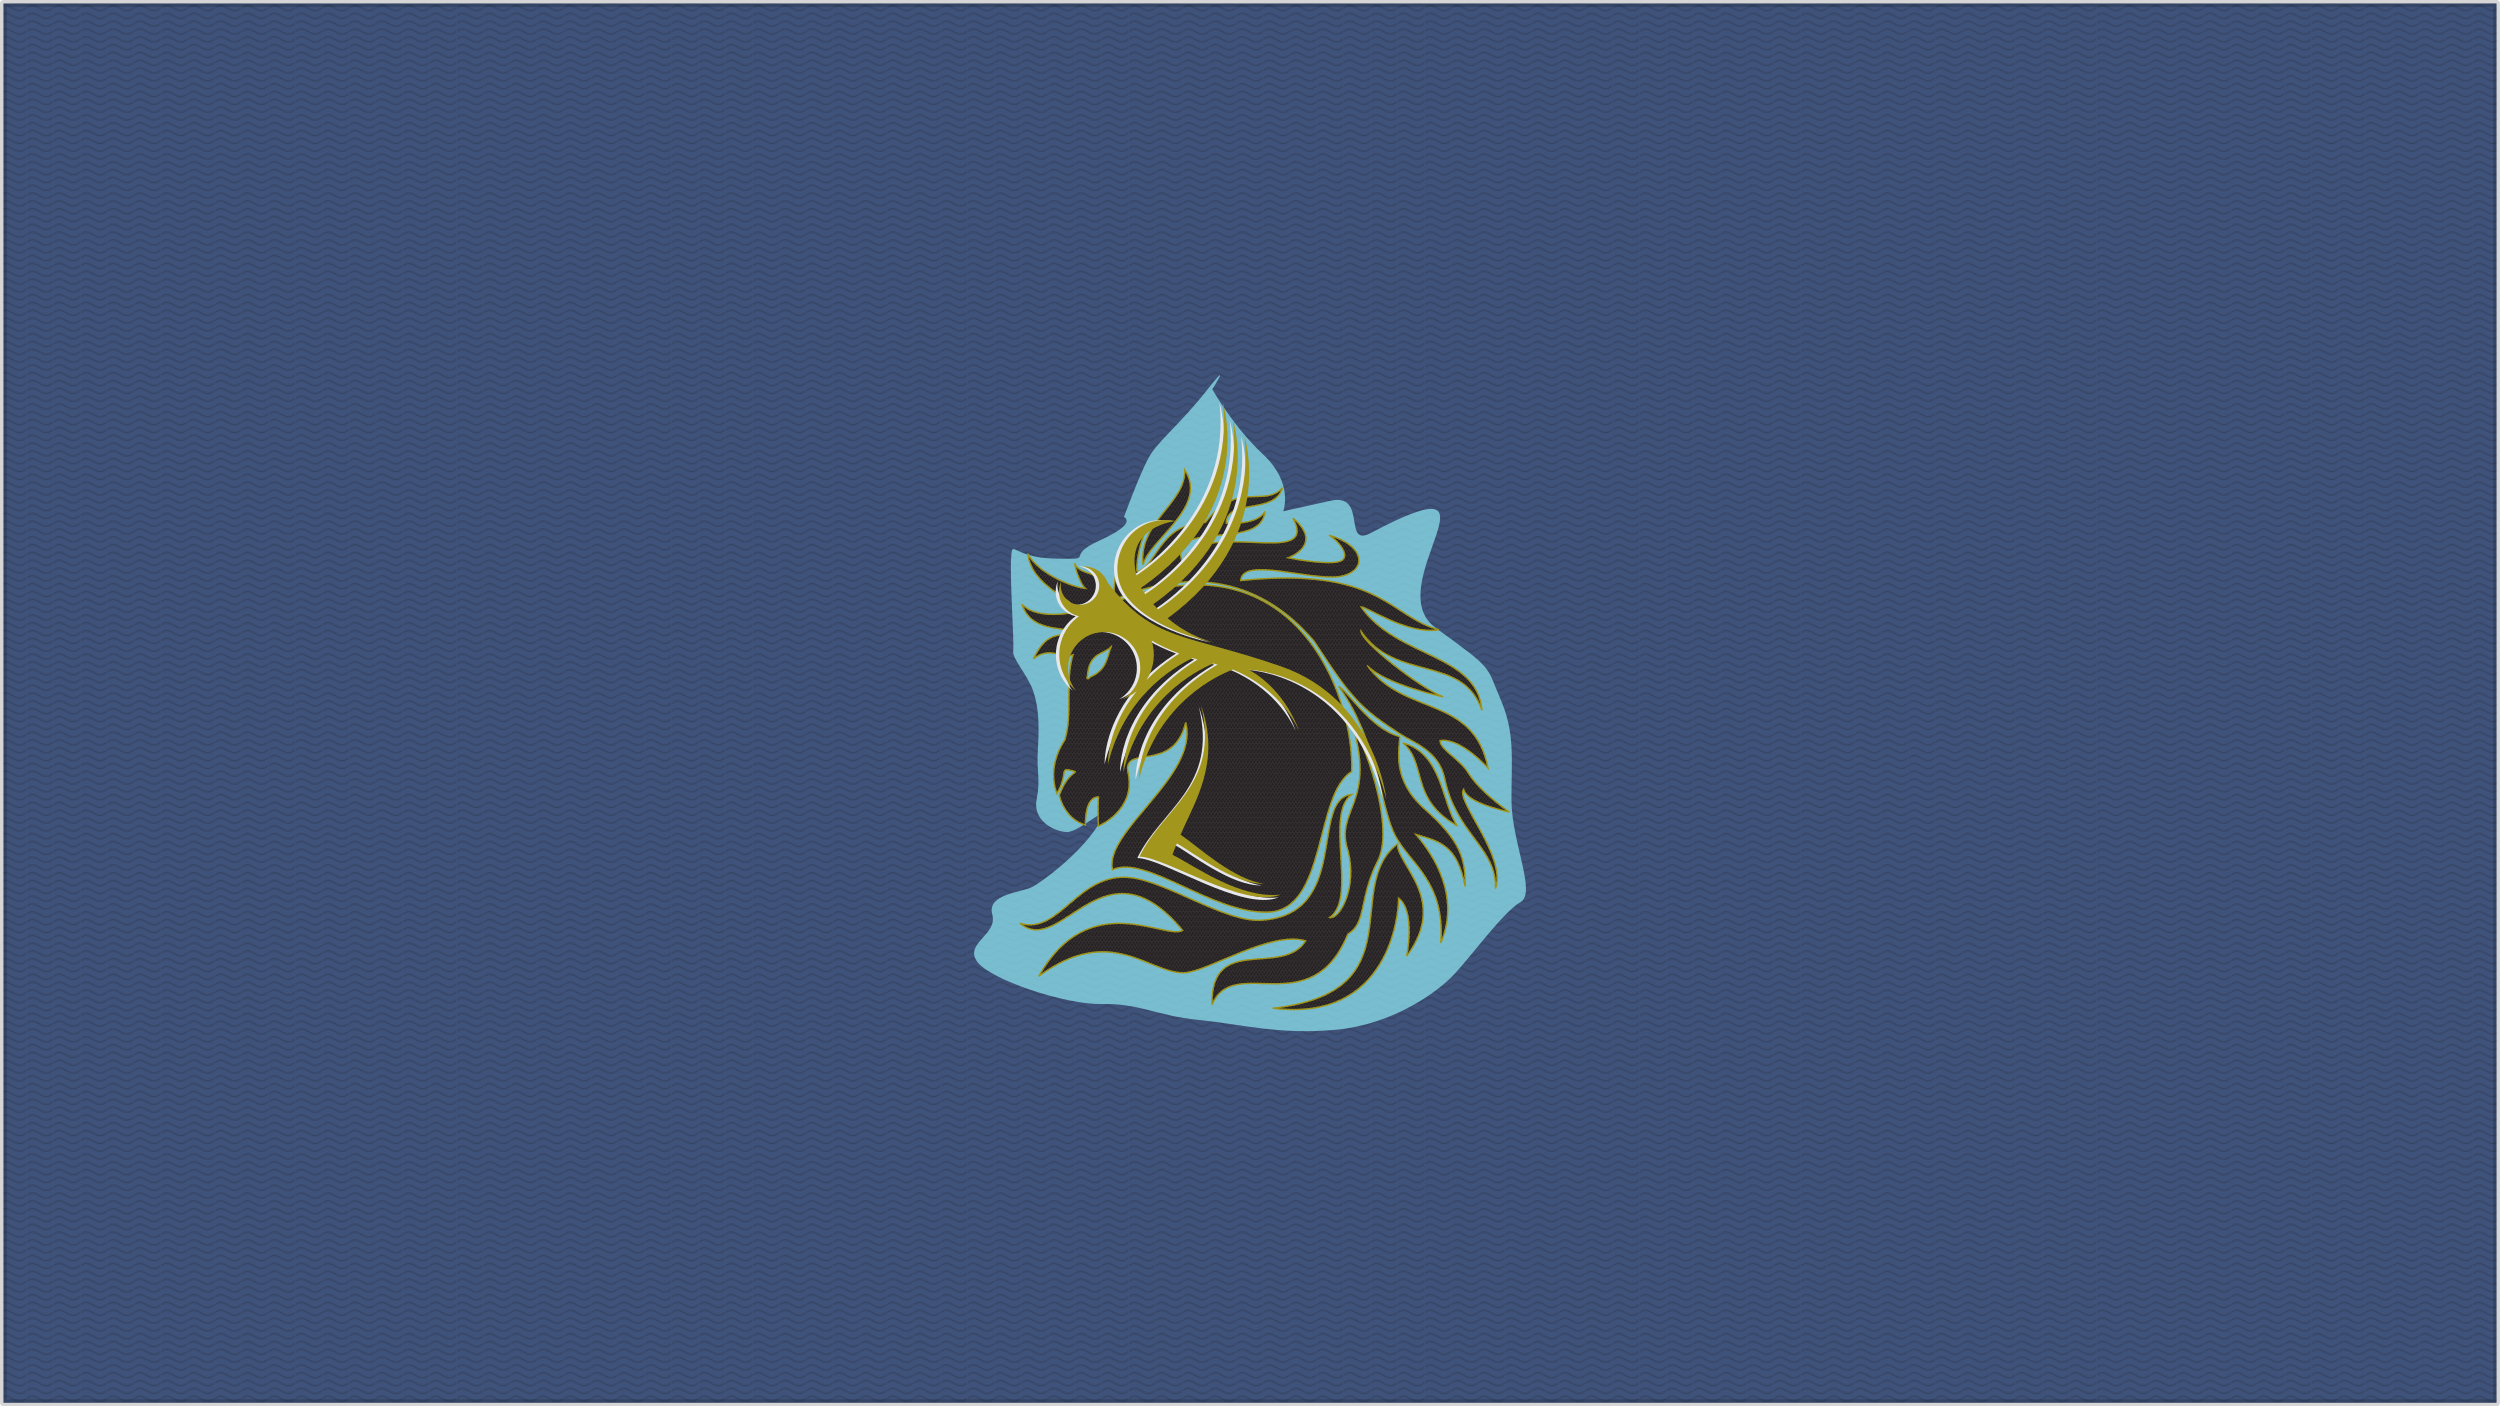 <?xml version="1.0" encoding="UTF-8" standalone="no"?>
<!-- Created with Inkscape (http://www.inkscape.org/) -->

<svg
   xmlns:dc="http://purl.org/dc/elements/1.1/"
   xmlns:cc="http://creativecommons.org/ns#"
   xmlns:rdf="http://www.w3.org/1999/02/22-rdf-syntax-ns#"
   xmlns:svg="http://www.w3.org/2000/svg"
   xmlns="http://www.w3.org/2000/svg"
   xmlns:xlink="http://www.w3.org/1999/xlink"
   xmlns:sodipodi="http://sodipodi.sourceforge.net/DTD/sodipodi-0.dtd"
   xmlns:inkscape="http://www.inkscape.org/namespaces/inkscape"
   width="1920"
   height="1080"
   viewBox="0 0 1920 1080"
   id="svg2"
   version="1.1"
   inkscape:version="0.92.2 2405546, 2018-03-11"
   sodipodi:docname="dreamhorse.svg"
   inkscape:export-filename="/media/Dati/Artworks/stamps/dreamhorse.svg.png"
   inkscape:export-xdpi="192"
   inkscape:export-ydpi="192">
  <defs
     id="defs4">
    <pattern
       inkscape:collect="always"
       xlink:href="#Wavy"
       id="pattern2611"
       patternTransform="scale(0.666,1)" />
    <pattern
       inkscape:collect="always"
       xlink:href="#Wavy"
       id="pattern2573"
       patternTransform="matrix(0.082,0,0,0.633,509.043,505.237)" />
    <pattern
       inkscape:collect="always"
       xlink:href="#Wavy"
       id="pattern2566"
       patternTransform="matrix(-0.905,0,0,0.449,164.841,-35.427)" />
    <pattern
       inkscape:collect="always"
       xlink:href="#pattern2536"
       id="pattern2548"
       patternTransform="translate(-524.27,537.045)" />
    <pattern
       inkscape:collect="always"
       xlink:href="#pattern2534"
       id="pattern2539"
       patternTransform="matrix(0.274,0.11,-0.191,0.478,5.786,-4.411)" />
    <pattern
       inkscape:collect="always"
       xlink:href="#pattern2526"
       id="pattern2534"
       patternTransform="matrix(0.274,0.11,-0.191,0.478,-532.326,536.894)" />
    <pattern
       inkscape:collect="always"
       xlink:href="#pattern2526"
       id="pattern2532"
       patternTransform="matrix(0.274,0.11,-0.191,0.478,-504.33,-4.411)" />
    <pattern
       inkscape:collect="always"
       xlink:href="#Wavy"
       id="pattern2526"
       patternTransform="matrix(0.274,0.11,-0.191,0.478,6.728,536.894)" />
    <pattern
       inkscape:stockid="Wavy"
       id="Wavy"
       height="5.181"
       width="30.066"
       patternUnits="userSpaceOnUse"
       inkscape:collect="always"
       inkscape:isstock="true">
      <path
         id="path2434"
         d="M 7.597,0.061 C 5.079,-0.187 2.656,0.302 -0.01,1.788 L -0.01,3.061 C 2.773,1.431 5.173,1.052 7.472,1.280 C 9.770,1.508 11.969,2.361 14.253,3.218 C 18.820,4.931 23.804,6.676 30.066,3.061 L 30.062,1.788 C 23.622,5.497 19.246,3.770 14.691,2.061 C 12.413,1.207 10.115,0.311 7.597,0.061 z "
         style="fill:black;stroke:none;" />
    </pattern>
    <pattern
       patternUnits="userSpaceOnUse"
       width="510.116"
       height="510.116"
       patternTransform="translate(-538.111,541.304)"
       id="pattern2536">
      <rect
         style="opacity:1;fill:url(#pattern2539);fill-opacity:1;stroke:none;stroke-width:1.884;stroke-linecap:round;stroke-linejoin:round;stroke-miterlimit:4;stroke-dasharray:none;stroke-opacity:0.147;paint-order:stroke markers fill"
         id="rect1088"
         width="510.116"
         height="510.116"
         x="7.6293945e-06"
         y="0" />
      <rect
         transform="scale(-1,1)"
         y="0"
         x="-510.116"
         height="510.116"
         width="510.116"
         id="rect2530"
         style="opacity:1;fill:url(#pattern2532);fill-opacity:1;stroke:none;stroke-width:1.884;stroke-linecap:round;stroke-linejoin:round;stroke-miterlimit:4;stroke-dasharray:none;stroke-opacity:0.147;paint-order:stroke markers fill" />
    </pattern>
    <filter
       inkscape:collect="always"
       style="color-interpolation-filters:sRGB"
       id="filter2621"
       x="-0.282"
       width="1.565"
       y="-0.238"
       height="1.475">
      <feGaussianBlur
         inkscape:collect="always"
         stdDeviation="42.982"
         id="feGaussianBlur2623" />
    </filter>
  </defs>
  <sodipodi:namedview
     id="base"
     pagecolor="#ffffff"
     bordercolor="#666666"
     borderopacity="1.0"
     inkscape:pageopacity="0.0"
     inkscape:pageshadow="2"
     inkscape:zoom="0.66759259"
     inkscape:cx="960"
     inkscape:cy="540"
     inkscape:document-units="px"
     inkscape:current-layer="g2607"
     showgrid="false"
     units="px"
     inkscape:showpageshadow="false"
     inkscape:window-width="1920"
     inkscape:window-height="994"
     inkscape:window-x="0"
     inkscape:window-y="21"
     inkscape:window-maximized="1"
     inkscape:snap-global="false" />
  <g
     inkscape:label="Livello 1"
     inkscape:groupmode="layer"
     id="layer1"
     transform="translate(0,27.638)">
    <rect
       style="opacity:1;fill:#3f5279;fill-opacity:1;stroke:#050505;stroke-width:5.299;stroke-linecap:round;stroke-linejoin:round;stroke-miterlimit:4;stroke-dasharray:none;stroke-opacity:0.147;paint-order:stroke markers fill"
       id="rect146"
       width="1914.701"
       height="1074.701"
       x="2.649"
       y="-24.989" />
    <rect
       y="-24.989"
       x="2.649"
       height="1074.701"
       width="1914.701"
       id="rect2609"
       style="opacity:0.158;fill:url(#pattern2611);fill-opacity:1;stroke:#050505;stroke-width:5.299;stroke-linecap:round;stroke-linejoin:round;stroke-miterlimit:4;stroke-dasharray:none;stroke-opacity:0.147;paint-order:stroke markers fill" />
    <g
       id="g2607"
       transform="translate(715.207,-281.716)">
      <path
         sodipodi:nodetypes="cssssssscssssscccsssssscscssc"
         transform="matrix(1.16,0,0,1.16,-48.428,-124.541)"
         inkscape:connector-curvature="0"
         id="path1047"
         d="m 169.306,668.728 c 0,0 9.725,3.8 -15.782,15.324 -25.506,11.524 -0.452,12.798 -29.671,12.189 -29.219,-0.609 -28.24,-13.604 -29.219,-0.609 -0.979,12.995 2.156,56.662 1.343,61.696 -0.812,5.035 9.803,16.167 13.44,27.08 3.638,10.913 3.838,22.87 2.895,38.414 -0.943,15.544 1.929,18.987 -0.786,32.724 -2.715,13.737 10.577,21.043 19.673,21.743 9.096,0.7 33.387,-24.374 21.262,-4.974 -12.125,19.4 -36.982,37.588 -43.65,41.225 -6.669,3.638 -30.433,4.58 -26.675,18.188 3.758,13.607 -18.188,18.794 -10.306,30.919 7.881,12.125 58.807,29.1 83.057,28.494 24.25,-0.606 35.751,7.703 63.951,10.52 28.2,2.817 53.663,10.092 91.25,6.455 37.588,-3.638 66.688,-24.856 77.601,-36.375 10.913,-11.519 33.222,-42.039 44.118,-48.05 10.897,-6.011 -5.924,-39.857 -5.924,-67.744 0,-27.888 2.425,-44.257 -7.275,-66.688 -9.7,-22.431 -3.764,-18.965 -42.804,-47.07 -39.04,-28.105 53.915,-114.22 -43.254,-62.825 -18.448,9.758 -1.907,-26.886 -26.387,-21.452 l -31.348,6.96 c 0,0 7.036,-18.571 -13.226,-37.482 -20.262,-18.911 -33.761,-43.3 -33.761,-43.3 0,0 13.78,-21.457 -3.814,0.918 -17.594,22.375 -32.144,33.288 -38.207,44.201 -6.063,10.913 -16.5,39.521 -16.5,39.521 z"
         style="opacity:1;fill:#99f8ff;fill-opacity:0.649;stroke:none;stroke-width:0.901px;stroke-linecap:butt;stroke-linejoin:miter;stroke-opacity:1;filter:url(#filter2621)" />
      <g
         transform="matrix(-1,0,0,1,474.328,12.447)"
         id="g144">
        <path
           d="m 354.425,761.034 c -1.053,-19.396 -14.111,-16.642 -18.697,-23.426 4.013,7.93 2.58,17.962 16.721,24.078 1.624,2.437 3.081,0.853 1.975,-0.652 m 9.24,-34.194 c 12.166,4.659 21.029,-2.07 32.289,20.837 -13.201,-10.548 -22.713,0.646 -30.478,-3.106 6.212,20.189 0,44.649 6.212,65.226 0,0 14.455,19.549 6.108,41.291 -9.476,-16.8 -0.742,-20.467 -12.904,-17.277 -4.657,1.222 4.485,0 11.067,18.563 0,0 -3.3,17.796 -19.995,22.843 0,0 0.907,-21.742 -10.095,-21.548 0.778,11.582 0,22.325 0,22.325 0,0 -28.923,-12.086 -22.713,-40.766 4.918,-22.713 -34.685,1.1 -44.261,-38.762 -10.483,40.897 62.509,82.828 56.297,113.112 -25.625,-11.907 -76.486,33.717 -119.193,32.613 -45.763,-1.183 -35.791,-90.657 -64.521,-107.934 -2.33,-58.82 44.851,-186.102 184.51,-129.105 -2.003,-27.76 23.728,-18.562 28.13,-30.855 -0.194,4.077 -4.659,16.501 -8.153,19.218 8.542,-0.582 35.525,-10.483 44.261,-26.595 -3.3,25.431 -33.778,33.196 -37.855,44.261 8.93,2.718 33.196,5.111 42.32,-5.566 -6.858,21.354 -30.153,17.214 -41.024,21.225 M 258.707,1013.241 c 1.165,-55.131 -53.837,-20.577 -71.956,-49.048 27.437,-8.153 75.81,24.252 93.698,24.525 26.724,0.408 56.168,-38.134 111.3,2.652 -38.825,-69.109 -97.897,-27.161 -110.523,-35.202 60.605,-72.991 92.921,21.483 125.017,-5.436 -30.801,9.318 -44.261,-39.294 -84.636,-35.081 -28.243,2.949 -72.97,34.398 -100.56,32.751 -69.497,-4.14 -36.884,-93.181 -69.651,-96.638 21.484,15.401 -4.763,79.554 16.979,94.567 -8.09,1.488 -21.484,-23.555 -14.083,-51.509 10.46,-31.602 -22.543,-36.107 -2.896,-98.228 -15.271,28.471 -31.681,83.005 -20.035,105.993 14.754,29.119 8.542,48.143 22.932,56.297 28.318,69.109 87.72,14.754 104.415,54.355 M 114.536,807.337 c 0.135,9.61 6.729,32.744 -19.153,55.651 -28.339,25.081 -31.319,39.085 -31.059,59.533 6.082,-32.744 20.64,-34.879 37.917,-40.12 -6.6,7.765 -36.584,42.514 -19.218,83.474 -3.563,-47.01 22.972,-60.179 34.773,-82.181 11.801,-22 13.306,-73.251 43.654,-114.988 -7.158,3.688 -24.654,32.938 -46.913,38.631 m -44.261,68.592 c 37.013,-20.966 22.778,-47.367 41.866,-63.802 -30.832,8.542 -29.636,46.525 -41.866,63.802 M 180.28,734.088 c 23.037,-27.178 71.957,-67.168 153.805,-31.821 0,-53.319 -26.847,-56.571 -26.847,-56.571 5.695,6.343 10.095,27.437 9.06,34.943 -15.078,-3.235 -16.536,-36.949 -52.545,-37.789 -25.011,-32.873 -44.649,-10.871 -59.143,-26.532 6.212,20.966 42.708,7.636 43.225,27.178 0,0 -23.812,1.812 -29.765,-9.059 2.847,31.32 75.579,4.659 63.414,39.085 -13.266,-35.525 -106.446,6.147 -84.898,-34.037 -24.42,20.577 3.688,30.543 3.688,30.543 -21.264,4.112 -35.334,4.47 -39.796,2.718 -8.81,-2.913 -0.087,-15.038 8.413,-20.06 -27.847,7.805 -30.024,27.566 -8.413,31.708 24.426,3.278 74.675,-15.53 76.228,3.106 -107.417,-11.002 -114.534,27.954 -152.195,37.789 24.329,4.142 55.908,-18.248 59.791,-17.6 -27.696,39.602 -89.04,35.461 -92.922,79.463 14.754,-43.225 66.416,-21.484 92.922,-60.827 0,8.542 -46.85,44.649 -63.156,50.473 0,0 44.947,-9.506 58.367,-24.072 -28.159,39.274 -81.839,22.519 -92.792,78.815 0,0 20.966,-23.683 36.884,-21.16 0.194,6.794 -15.044,14.073 -21.548,24.654 -6.33,10.3 -18.926,21.158 -31.643,30.284 3.981,-1.165 32.725,-7.021 35.047,-17.602 6.755,8.543 -33.234,51.38 -24.433,76.422 -1.339,-31.125 30.18,-41.891 38.964,-84.505 4.389,-21.293 23.879,-27.628 33.508,-33.846 31.06,-20.06 37.895,-27.437 66.779,-71.698 m 131.423,-58.626 c 3.688,-33.196 -33.196,-47.465 -32.031,-72.991 -18.636,28.537 27.372,53.579 32.031,72.991 M 212.116,1015.958 c -89.815,11.131 -96.787,-72.275 -96.675,-84.639 -13.395,10.289 -6.212,44.649 -6.212,44.649 -32.742,-43.873 7.959,-70.274 6.989,-86.192 42.967,33.132 -14.623,114.017 95.898,126.182"
           style="fill:#322d2e;fill-opacity:1;fill-rule:nonzero;stroke:#a2961c;stroke-width:1;stroke-miterlimit:4;stroke-dasharray:none;stroke-opacity:1"
           id="path14"
           inkscape:connector-curvature="0" />
        <path
           inkscape:connector-curvature="0"
           id="path2571"
           style="opacity:0.546;fill:url(#pattern2573);fill-opacity:1;fill-rule:nonzero;stroke:#a2961c;stroke-width:1;stroke-miterlimit:4;stroke-dasharray:none;stroke-opacity:1"
           d="m 354.425,761.034 c -1.053,-19.396 -14.111,-16.642 -18.697,-23.426 4.013,7.93 2.58,17.962 16.721,24.078 1.624,2.437 3.081,0.853 1.975,-0.652 m 9.24,-34.194 c 12.166,4.659 21.029,-2.07 32.289,20.837 -13.201,-10.548 -22.713,0.646 -30.478,-3.106 6.212,20.189 0,44.649 6.212,65.226 0,0 14.455,19.549 6.108,41.291 -9.476,-16.8 -0.742,-20.467 -12.904,-17.277 -4.657,1.222 4.485,0 11.067,18.563 0,0 -3.3,17.796 -19.995,22.843 0,0 0.907,-21.742 -10.095,-21.548 0.778,11.582 0,22.325 0,22.325 0,0 -28.923,-12.086 -22.713,-40.766 4.918,-22.713 -34.685,1.1 -44.261,-38.762 -10.483,40.897 62.509,82.828 56.297,113.112 -25.625,-11.907 -76.486,33.717 -119.193,32.613 -45.763,-1.183 -35.791,-90.657 -64.521,-107.934 -2.33,-58.82 44.851,-186.102 184.51,-129.105 -2.003,-27.76 23.728,-18.562 28.13,-30.855 -0.194,4.077 -4.659,16.501 -8.153,19.218 8.542,-0.582 35.525,-10.483 44.261,-26.595 -3.3,25.431 -33.778,33.196 -37.855,44.261 8.93,2.718 33.196,5.111 42.32,-5.566 -6.858,21.354 -30.153,17.214 -41.024,21.225 M 258.707,1013.241 c 1.165,-55.131 -53.837,-20.577 -71.956,-49.048 27.437,-8.153 75.81,24.252 93.698,24.525 26.724,0.408 56.168,-38.134 111.3,2.652 -38.825,-69.109 -97.897,-27.161 -110.523,-35.202 60.605,-72.991 92.921,21.483 125.017,-5.436 -30.801,9.318 -44.261,-39.294 -84.636,-35.081 -28.243,2.949 -72.97,34.398 -100.56,32.751 -69.497,-4.14 -36.884,-93.181 -69.651,-96.638 21.484,15.401 -4.763,79.554 16.979,94.567 -8.09,1.488 -21.484,-23.555 -14.083,-51.509 10.46,-31.602 -22.543,-36.107 -2.896,-98.228 -15.271,28.471 -31.681,83.005 -20.035,105.993 14.754,29.119 8.542,48.143 22.932,56.297 28.318,69.109 87.72,14.754 104.415,54.355 M 114.536,807.337 c 0.135,9.61 6.729,32.744 -19.153,55.651 -28.339,25.081 -31.319,39.085 -31.059,59.533 6.082,-32.744 20.64,-34.879 37.917,-40.12 -6.6,7.765 -36.584,42.514 -19.218,83.474 -3.563,-47.01 22.972,-60.179 34.773,-82.181 11.801,-22 13.306,-73.251 43.654,-114.988 -7.158,3.688 -24.654,32.938 -46.913,38.631 m -44.261,68.592 c 37.013,-20.966 22.778,-47.367 41.866,-63.802 -30.832,8.542 -29.636,46.525 -41.866,63.802 M 180.28,734.088 c 23.037,-27.178 71.957,-67.168 153.805,-31.821 0,-53.319 -26.847,-56.571 -26.847,-56.571 5.695,6.343 10.095,27.437 9.06,34.943 -15.078,-3.235 -16.536,-36.949 -52.545,-37.789 -25.011,-32.873 -44.649,-10.871 -59.143,-26.532 6.212,20.966 42.708,7.636 43.225,27.178 0,0 -23.812,1.812 -29.765,-9.059 2.847,31.32 75.579,4.659 63.414,39.085 -13.266,-35.525 -106.446,6.147 -84.898,-34.037 -24.42,20.577 3.688,30.543 3.688,30.543 -21.264,4.112 -35.334,4.47 -39.796,2.718 -8.81,-2.913 -0.087,-15.038 8.413,-20.06 -27.847,7.805 -30.024,27.566 -8.413,31.708 24.426,3.278 74.675,-15.53 76.228,3.106 -107.417,-11.002 -114.534,27.954 -152.195,37.789 24.329,4.142 55.908,-18.248 59.791,-17.6 -27.696,39.602 -89.04,35.461 -92.922,79.463 14.754,-43.225 66.416,-21.484 92.922,-60.827 0,8.542 -46.85,44.649 -63.156,50.473 0,0 44.947,-9.506 58.367,-24.072 -28.159,39.274 -81.839,22.519 -92.792,78.815 0,0 20.966,-23.683 36.884,-21.16 0.194,6.794 -15.044,14.073 -21.548,24.654 -6.33,10.3 -18.926,21.158 -31.643,30.284 3.981,-1.165 32.725,-7.021 35.047,-17.602 6.755,8.543 -33.234,51.38 -24.433,76.422 -1.339,-31.125 30.18,-41.891 38.964,-84.505 4.389,-21.293 23.879,-27.628 33.508,-33.846 31.06,-20.06 37.895,-27.437 66.779,-71.698 m 131.423,-58.626 c 3.688,-33.196 -33.196,-47.465 -32.031,-72.991 -18.636,28.537 27.372,53.579 32.031,72.991 M 212.116,1015.958 c -89.815,11.131 -96.787,-72.275 -96.675,-84.639 -13.395,10.289 -6.212,44.649 -6.212,44.649 -32.742,-43.873 7.959,-70.274 6.989,-86.192 42.967,33.132 -14.623,114.017 95.898,126.182" />
        <path
           d="m 260.216,734.993 c 0,0 45.332,-8.476 65.784,-33.972 20.453,-25.485 -0.688,-66.24 -36.872,-59.227 0,0 39.802,3.825 30.2,41.703 -8.041,-5.072 -75.47,-50.231 -66.365,-132.644 0,0 -26.122,80.642 62.821,142.226 -0.761,1.235 -1.944,3.064 -3.561,5.29 l 0.037,-0.741 c 0,0 -76.826,-45.509 -67.141,-133.124 0,0 -25.822,79.704 61.272,141.145 -1.12,1.27 -2.333,2.587 -3.64,3.931 -7.802,-4.909 -75.543,-50.085 -66.413,-132.68 0,0 -25.37,78.323 59.027,139.538 -8.83,7.406 -20.478,14.584 -35.149,18.555 m 47.404,-1.402 c -3.098,9.938 -1.896,21.074 4.049,30.368 -6.762,-6.965 -15.069,-13.884 -25.267,-20.411 8.257,-3.094 15.269,-6.461 21.219,-9.956 m 21.705,100.904 c 0,0 2.081,-49.844 -56.94,-86.336 1.28,-0.371 2.542,-0.747 3.777,-1.129 17.083,8.141 52.765,30.767 65.049,81.517 0,0 1.135,-27.184 -22.045,-56.101 3.278,2.707 6.956,4.772 10.846,6.164 -3.069,-1.814 -5.835,-4.252 -8.101,-7.288 -9.158,-12.281 -6.628,-29.65 5.647,-38.81 12.28,-9.157 29.65,-6.631 38.808,5.647 7.75,10.391 7.128,24.437 -0.69,34.059 14.626,-12.286 17.302,-34 5.731,-49.51 -2.306,-3.087 -5.002,-5.706 -7.975,-7.832 7.72,-1.604 13.98,-7.878 15.181,-16.142 0.572,-3.901 -0.07,-7.709 -1.643,-11.022 0.472,1.834 0.595,3.796 0.306,5.791 -1.174,8.062 -8.66,13.646 -16.723,12.469 -8.065,-1.168 -13.649,-8.656 -12.475,-16.723 0.992,-6.824 6.513,-11.87 13.073,-12.547 -9.223,-0.803 -17.656,5.069 -20.202,13.825 0.034,-0.582 0.028,-0.896 0.028,-0.896 -35.031,45.134 -59.364,38.373 -132.556,63.729 -73.189,25.351 -81.005,102.087 -81.005,102.087 25.097,-97.667 105.602,-99.438 105.602,-99.438 -28.518,15.664 -38.482,46.728 -38.482,46.728 13.112,-27.816 37.269,-41.293 50.651,-46.893 10.607,3.956 57.738,24.657 72.243,84.591 0,0 2.162,-51.794 -60.434,-88.438 1.155,-0.25 2.292,-0.505 3.421,-0.763 14.836,6.31 55.596,28.28 68.905,83.258"
           style="fill:#e5e7ea;fill-opacity:1;fill-rule:nonzero;stroke:none;stroke-width:0.155"
           id="path16"
           inkscape:connector-curvature="0" />
        <path
           d="m 257.627,734.993 c 0,0 45.332,-8.476 65.784,-33.972 20.453,-25.485 -0.688,-66.24 -36.872,-59.227 0,0 39.802,3.825 30.201,41.703 -8.043,-5.072 -75.472,-50.231 -66.366,-132.644 0,0 -26.122,80.642 62.821,142.226 -0.761,1.235 -1.944,3.064 -3.561,5.29 l 0.037,-0.741 c 0,0 -76.826,-45.509 -67.141,-133.124 0,0 -25.822,79.704 61.272,141.145 -1.12,1.27 -2.333,2.587 -3.64,3.931 -7.802,-4.909 -75.543,-50.085 -66.413,-132.68 0,0 -25.37,78.323 59.027,139.538 -8.83,7.406 -20.478,14.584 -35.149,18.555 m 47.404,-1.402 c -3.098,9.938 -1.896,21.074 4.049,30.368 -6.762,-6.965 -15.069,-13.884 -25.267,-20.411 8.257,-3.094 15.269,-6.461 21.219,-9.956 m 21.705,100.904 c 0,0 2.081,-49.844 -56.94,-86.336 1.28,-0.371 2.542,-0.747 3.777,-1.129 17.083,8.141 52.765,30.767 65.049,81.517 0,0 1.135,-27.184 -22.045,-56.101 3.278,2.707 6.957,4.772 10.846,6.164 -3.069,-1.814 -5.835,-4.252 -8.101,-7.288 -9.158,-12.281 -6.628,-29.65 5.647,-38.81 12.28,-9.157 29.65,-6.631 38.808,5.647 7.75,10.391 7.128,24.437 -0.69,34.059 14.626,-12.286 17.302,-34 5.731,-49.51 -2.306,-3.087 -5.002,-5.706 -7.975,-7.832 7.72,-1.604 13.98,-7.878 15.181,-16.142 0.572,-3.901 -0.07,-7.709 -1.643,-11.022 0.472,1.834 0.596,3.796 0.306,5.791 -1.174,8.062 -8.66,13.646 -16.723,12.469 -8.065,-1.168 -13.649,-8.656 -12.475,-16.723 0.992,-6.824 6.513,-11.87 13.073,-12.547 -9.223,-0.803 -17.656,5.069 -20.202,13.825 0.034,-0.582 0.028,-0.896 0.028,-0.896 -35.031,45.134 -59.364,38.373 -132.556,63.729 -73.189,25.351 -81.005,102.087 -81.005,102.087 25.097,-97.667 105.602,-99.438 105.602,-99.438 -28.518,15.664 -38.482,46.728 -38.482,46.728 13.112,-27.816 37.269,-41.293 50.651,-46.893 10.607,3.956 57.738,24.657 72.243,84.591 0,0 2.162,-51.794 -60.434,-88.438 1.155,-0.25 2.292,-0.505 3.421,-0.763 14.836,6.31 55.596,28.28 68.905,83.258"
           style="fill:#a2961c;fill-opacity:1;fill-rule:nonzero;stroke:none;stroke-width:0.155"
           id="path18"
           inkscape:connector-curvature="0" />
        <path
           d="m 316.061,900.608 c -18.119,-37.789 -62.336,-54.714 -47.194,-116.316 -15.511,43.511 4.362,73.446 15.659,99.467 -12.517,8.323 -39.99,34.749 -64.062,37.855 23.295,0.776 54.809,-24.589 66.932,-31.093 0.825,2.312 2.685,6.394 3.277,8.705 -18.58,9.403 -51.766,35.006 -83.15,31.577 27.889,11.408 88.068,-29.767 108.538,-30.195"
           style="fill:#e5e7ea;fill-opacity:1;fill-rule:nonzero;stroke:none;stroke-width:0.155"
           id="path20"
           inkscape:connector-curvature="0" />
        <path
           d="m 314.407,899.505 c -18.119,-37.789 -62.336,-54.714 -47.194,-116.316 -15.511,43.511 4.362,73.446 15.659,99.467 -12.517,8.323 -40.378,34.652 -64.45,37.758 23.295,0.776 55.197,-24.493 67.32,-30.997 0.825,2.312 2.685,6.394 3.277,8.705 -18.58,9.405 -51.766,33.971 -83.15,30.543 27.889,11.408 88.068,-28.732 108.538,-29.161"
           style="fill:#a2961c;fill-opacity:1;fill-rule:nonzero;stroke:none;stroke-width:0.155"
           id="path22"
           inkscape:connector-curvature="0" />
        <path
           inkscape:connector-curvature="0"
           id="path2558"
           style="opacity:0;fill:url(#Wavy);fill-opacity:1;fill-rule:nonzero;stroke:none;stroke-width:0.155"
           d="m 257.627,734.993 c 0,0 45.332,-8.476 65.784,-33.972 20.453,-25.485 -0.688,-66.24 -36.872,-59.227 0,0 39.802,3.825 30.201,41.703 -8.043,-5.072 -75.472,-50.231 -66.366,-132.644 0,0 -26.122,80.642 62.821,142.226 -0.761,1.235 -1.944,3.064 -3.561,5.29 l 0.037,-0.741 c 0,0 -76.826,-45.509 -67.141,-133.124 0,0 -25.822,79.704 61.272,141.145 -1.12,1.27 -2.333,2.587 -3.64,3.931 -7.802,-4.909 -75.543,-50.085 -66.413,-132.68 0,0 -25.37,78.323 59.027,139.538 -8.83,7.406 -20.478,14.584 -35.149,18.555 m 47.404,-1.402 c -3.098,9.938 -1.896,21.074 4.049,30.368 -6.762,-6.965 -15.069,-13.884 -25.267,-20.411 8.257,-3.094 15.269,-6.461 21.219,-9.956 m 21.705,100.904 c 0,0 2.081,-49.844 -56.94,-86.336 1.28,-0.371 2.542,-0.747 3.777,-1.129 17.083,8.141 52.765,30.767 65.049,81.517 0,0 1.135,-27.184 -22.045,-56.101 3.278,2.707 6.957,4.772 10.846,6.164 -3.069,-1.814 -5.835,-4.252 -8.101,-7.288 -9.158,-12.281 -6.628,-29.65 5.647,-38.81 12.28,-9.157 29.65,-6.631 38.808,5.647 7.75,10.391 7.128,24.437 -0.69,34.059 14.626,-12.286 17.302,-34 5.731,-49.51 -2.306,-3.087 -5.002,-5.706 -7.975,-7.832 7.72,-1.604 13.98,-7.878 15.181,-16.142 0.572,-3.901 -0.07,-7.709 -1.643,-11.022 0.472,1.834 0.596,3.796 0.306,5.791 -1.174,8.062 -8.66,13.646 -16.723,12.469 -8.065,-1.168 -13.649,-8.656 -12.475,-16.723 0.992,-6.824 6.513,-11.87 13.073,-12.547 -9.223,-0.803 -17.656,5.069 -20.202,13.825 0.034,-0.582 0.028,-0.896 0.028,-0.896 -35.031,45.134 -59.364,38.373 -132.556,63.729 -73.189,25.351 -81.005,102.087 -81.005,102.087 25.097,-97.667 105.602,-99.438 105.602,-99.438 -28.518,15.664 -38.482,46.728 -38.482,46.728 13.112,-27.816 37.269,-41.293 50.651,-46.893 10.607,3.956 57.738,24.657 72.243,84.591 0,0 2.162,-51.794 -60.434,-88.438 1.155,-0.25 2.292,-0.505 3.421,-0.763 14.836,6.31 55.596,28.28 68.905,83.258" />
        <path
           inkscape:connector-curvature="0"
           id="path2560"
           style="opacity:0;fill:url(#Wavy);fill-opacity:1;fill-rule:nonzero;stroke:none;stroke-width:0.155"
           d="m 314.508,900.606 c -18.119,-37.789 -62.336,-54.714 -47.194,-116.316 -15.511,43.511 4.362,73.446 15.659,99.467 -12.517,8.323 -40.378,34.652 -64.45,37.758 23.295,0.776 55.197,-24.493 67.32,-30.997 0.825,2.312 2.685,6.394 3.277,8.705 -18.58,9.405 -51.766,33.971 -83.15,30.543 27.889,11.408 88.068,-28.732 108.538,-29.161" />
        <path
           inkscape:connector-curvature="0"
           id="path2562"
           transform="matrix(-1,0,0,1,474.328,527.915)"
           d="m 223.953,22.938 c 9.105,82.414 -58.322,127.572 -66.365,132.645 -9.601,-37.878 30.201,-41.703 30.201,-41.703 -36.184,-7.013 -57.324,33.742 -36.871,59.227 20.452,25.496 65.783,33.973 65.783,33.973 -14.671,-3.971 -26.318,-11.15 -35.148,-18.557 84.397,-61.215 59.025,-139.537 59.025,-139.537 9.13,82.595 -58.61,127.771 -66.412,132.68 -1.308,-1.343 -2.521,-2.659 -3.641,-3.93 C 257.62,116.293 231.799,36.588 231.799,36.588 241.483,124.202 164.656,169.713 164.656,169.713 l 0.037,0.74 c -1.617,-2.225 -2.8,-4.054 -3.561,-5.289 C 250.075,103.579 223.953,22.938 223.953,22.938 Z M 117.484,148.713 c -0.569,-10e-4 -1.142,0.024 -1.719,0.074 6.56,0.677 12.08,5.723 13.072,12.547 1.174,8.066 -4.41,15.555 -12.475,16.723 -8.063,1.177 -15.549,-4.407 -16.723,-12.469 -0.29,-1.996 -0.167,-3.957 0.305,-5.791 -1.573,3.313 -2.214,7.12 -1.643,11.021 1.2,8.264 7.462,14.536 15.182,16.141 -2.972,2.126 -5.668,4.745 -7.975,7.832 -11.571,15.51 -8.896,37.224 5.73,49.51 -7.818,-9.622 -8.439,-23.667 -0.689,-34.059 9.158,-12.278 26.527,-14.803 38.807,-5.646 12.275,9.16 14.805,26.529 5.646,38.811 -2.266,3.036 -5.031,5.473 -8.1,7.287 3.889,-1.391 7.567,-3.457 10.846,-6.164 -23.18,28.917 -22.045,56.102 -22.045,56.102 12.284,-50.751 47.968,-73.377 65.051,-81.518 1.235,0.382 2.496,0.758 3.775,1.129 -59.021,36.493 -56.939,86.336 -56.939,86.336 13.309,-54.978 54.07,-76.948 68.906,-83.258 1.129,0.258 2.266,0.514 3.422,0.764 -62.596,36.643 -60.436,88.438 -60.436,88.438 14.505,-59.934 61.637,-80.636 72.244,-84.592 13.382,5.6 37.538,19.077 50.65,46.893 0,0 -9.963,-31.065 -38.48,-46.729 0,0 80.503,1.77 105.6,99.438 0,0 -7.815,-76.735 -81.004,-102.086 -73.192,-25.356 -97.523,-18.597 -132.555,-63.73 0,0 -0.007,0.314 0.027,0.896 -2.386,-8.209 -9.947,-13.883 -18.482,-13.898 z m 51.812,56.963 c 5.95,3.496 12.961,6.861 21.219,9.955 -10.199,6.527 -18.506,13.447 -25.268,20.412 5.945,-9.293 7.147,-20.429 4.049,-30.367 z m 37.818,49.598 c 15.142,61.602 -29.074,78.527 -47.193,116.316 20.47,0.429 80.648,40.569 108.537,29.16 -31.383,3.428 -64.568,-21.138 -83.148,-30.543 0.592,-2.311 2.451,-6.391 3.275,-8.703 12.123,6.504 44.025,31.773 67.32,30.996 -24.072,-3.106 -51.932,-29.435 -64.449,-37.758 11.297,-26.021 31.17,-55.958 15.658,-99.469 z"
           style="opacity:0.473;fill:url(#pattern2566);fill-opacity:1;fill-rule:nonzero;stroke:none;stroke-width:0.155" />
      </g>
    </g>
    <g
       transform="matrix(-1,0,0,1,62.576,21.866)"
       id="g963" />
  </g>
</svg>
